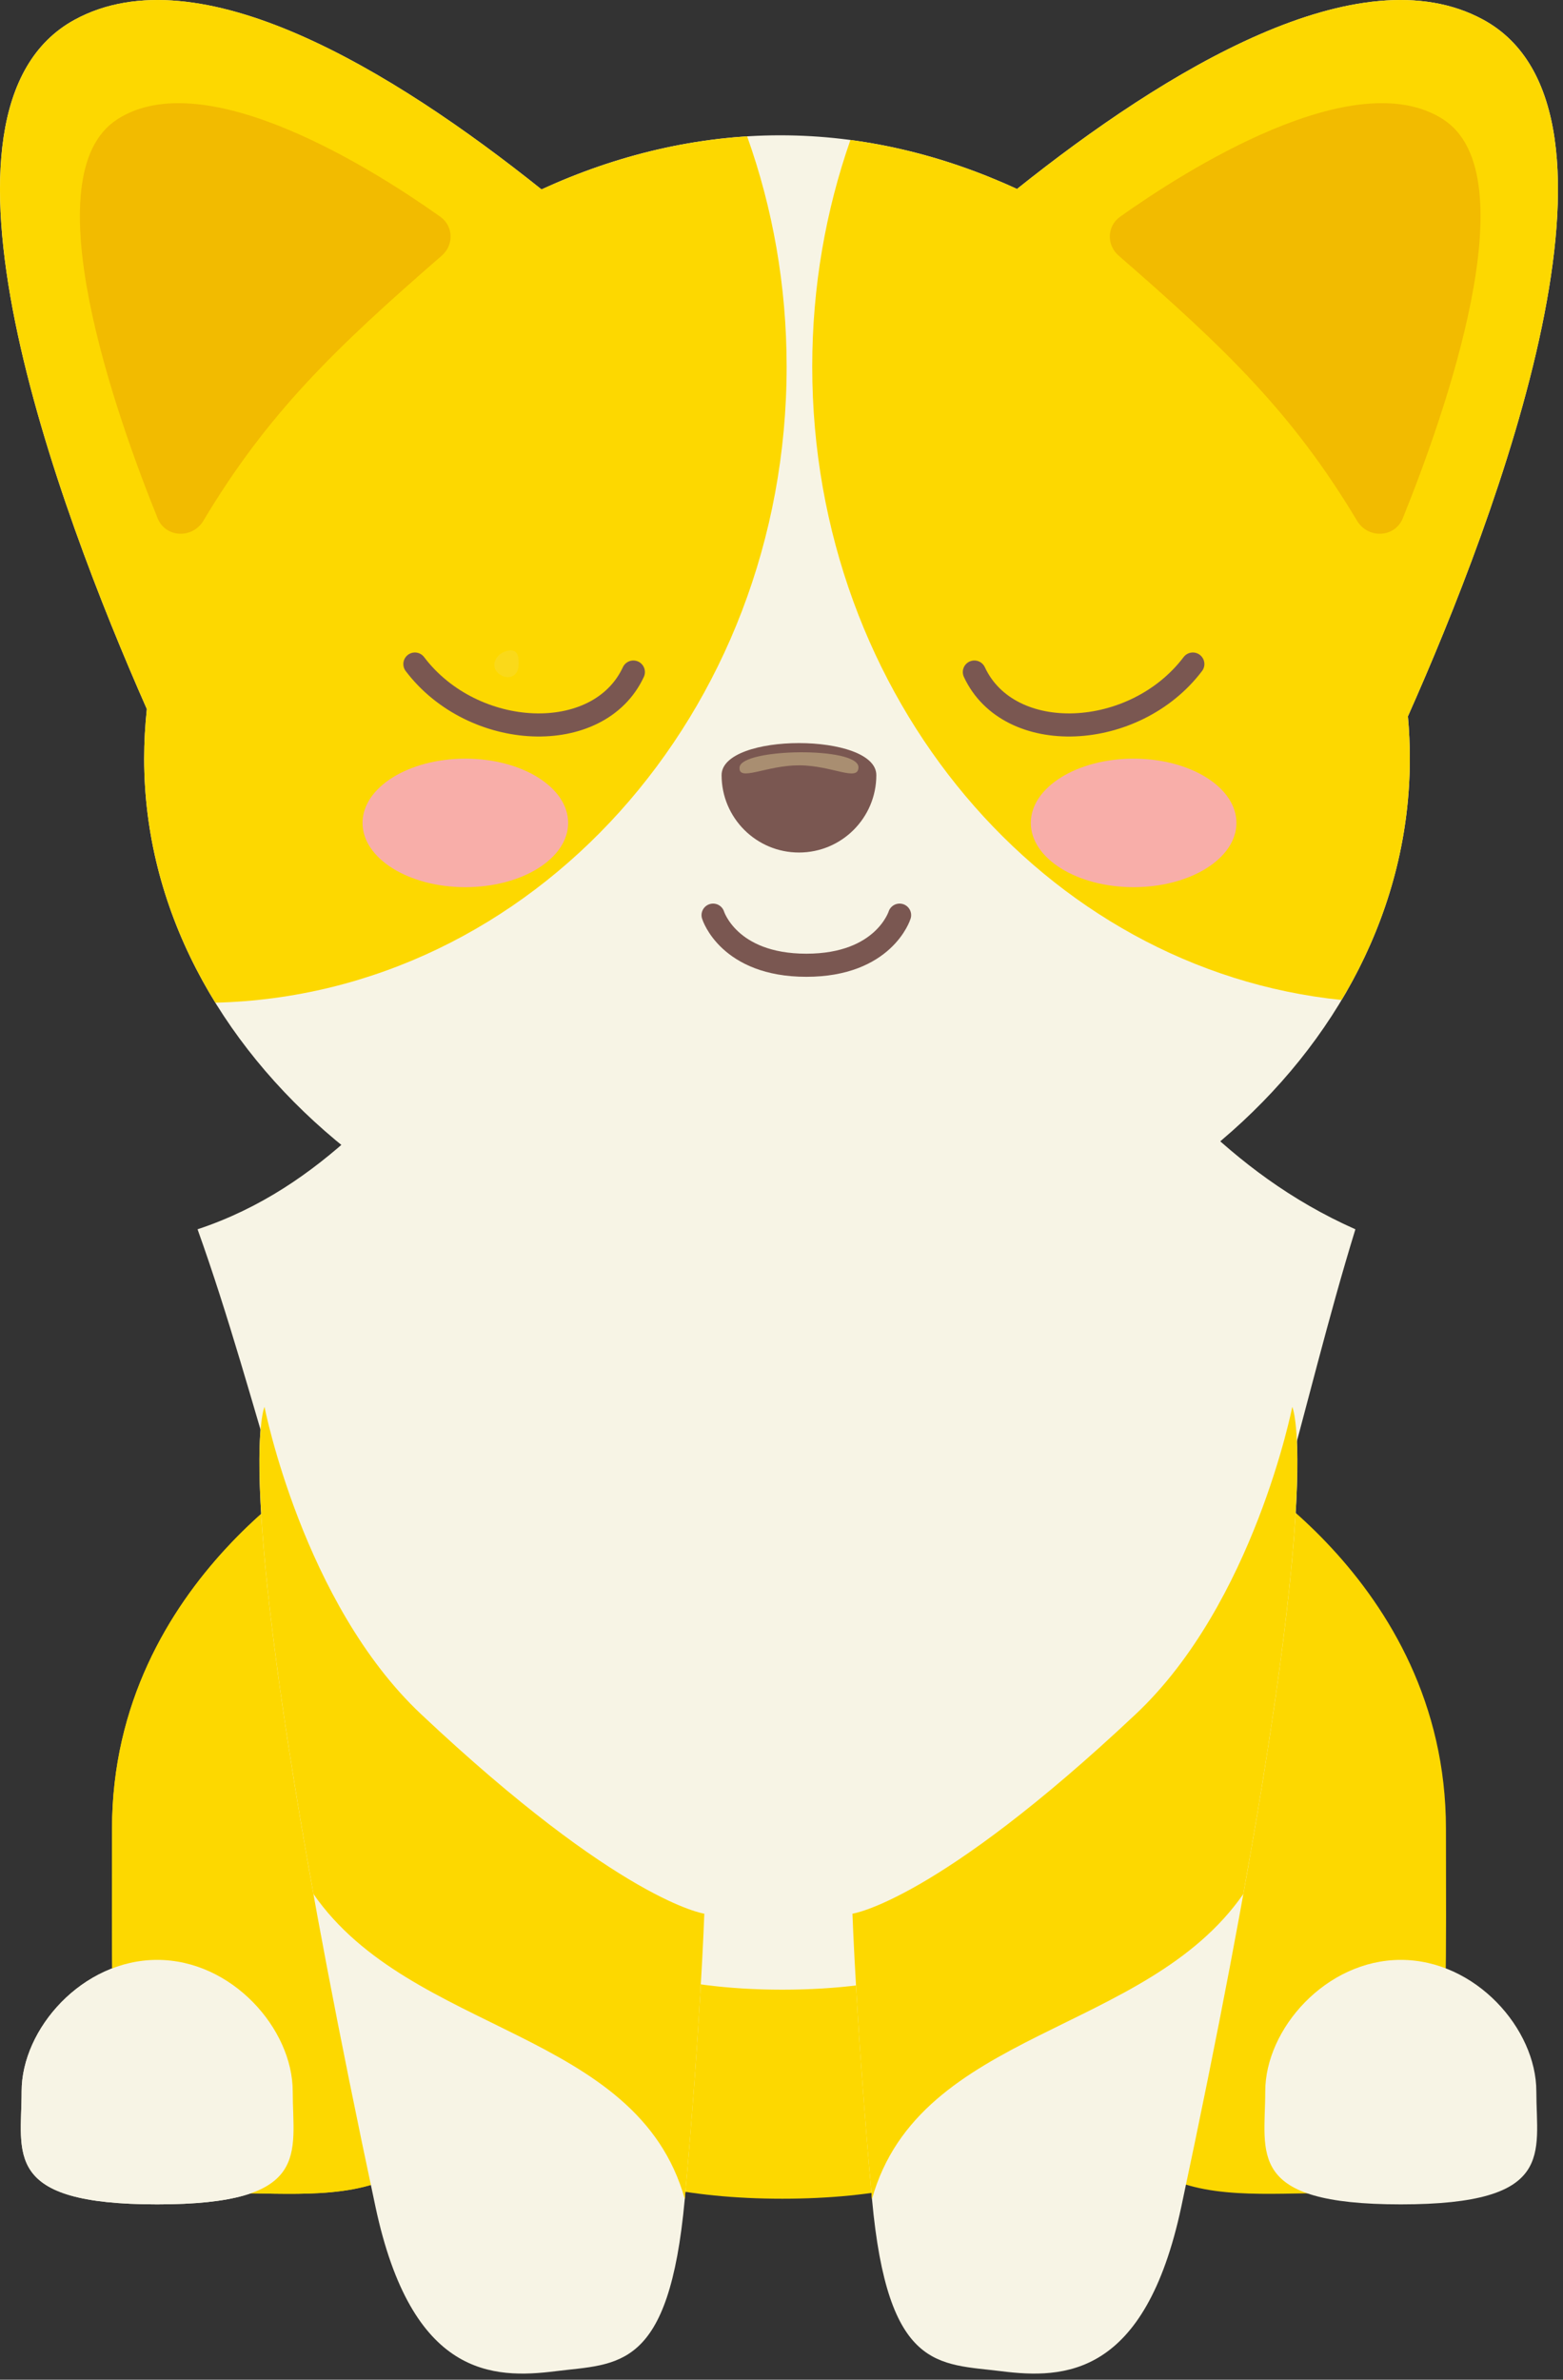 <svg width="180" height="274" viewBox="0 0 180 274" fill="none" xmlns="http://www.w3.org/2000/svg">
<rect x="0" y="0" width="180" height="274" fill="#333333" stroke="none"/>
<g clip-path="url(#clip0_316_18323)">
<path d="M141.591 178.9C141.591 221.33 133.721 253.16 90.091 253.16C46.461 253.16 38.591 221.33 38.591 178.9C38.591 136.47 61.651 120.42 90.091 120.42C118.531 120.42 141.591 136.47 141.591 178.9V178.9Z" fill="#FDD800"/>
<path d="M39.241 167.629C39.241 167.629 12.901 181.609 12.901 210.559C12.901 239.509 11.921 252.509 26.231 252.509C40.541 252.509 56.151 255.759 53.871 222.919C51.591 190.079 55.171 158.859 39.241 167.639V167.629Z" fill="#F1CF14"/>
<path d="M2.491 240.8C2.491 247.98 0.211 253.81 18.101 253.81C35.991 253.81 33.711 247.99 33.711 240.8C33.711 233.61 26.721 225.66 18.101 225.66C9.481 225.66 2.491 233.61 2.491 240.8V240.8Z" fill="#F5F2DD"/>
<path d="M140.18 167.629C140.18 167.629 166.52 181.609 166.52 210.559C166.52 239.509 167.5 252.509 153.19 252.509C138.88 252.509 123.27 255.759 125.55 222.919C127.83 190.079 124.25 158.859 140.18 167.639V167.629Z" fill="#FDD800"/>
<path d="M176.93 240.8C176.93 247.98 179.21 253.81 161.32 253.81C143.43 253.81 145.71 247.99 145.71 240.8C145.71 233.62 152.7 225.66 161.32 225.66C169.94 225.66 176.93 233.61 176.93 240.8Z" fill="#F7F4E5"/>
<path d="M39.241 167.629C39.241 167.629 12.901 181.609 12.901 210.559C12.901 239.509 11.921 252.509 26.231 252.509C40.541 252.509 56.151 255.759 53.871 222.919C51.591 190.079 55.171 158.859 39.241 167.639V167.629Z" fill="#FDD800"/>
<path d="M156.091 141.54C143.601 182.09 140.621 229.09 90.091 229.09C39.561 229.09 37.081 181.48 22.751 141.54C51.801 131.9 57.151 96.35 90.091 96.35C123.031 96.35 126.171 128.25 156.091 141.54V141.54Z" fill="#F7F4E5"/>
<path d="M48.481 197.36C71.461 218.99 81.111 220.34 81.111 220.34C81.111 220.34 80.661 233.35 78.861 253.19C77.061 273.03 71.201 272.12 63.981 273.02C56.771 273.92 47.431 273.73 43.241 254.09C25.721 171.9 30.451 161.99 30.451 161.99C30.451 161.99 34.891 184.58 48.471 197.36H48.481Z" fill="#F7F4E5"/>
<path d="M48.481 197.36C71.461 218.99 81.111 220.34 81.111 220.34C81.111 220.34 80.661 233.35 78.861 253.19C73.381 233.65 47.371 234.3 36.101 218.08C27.201 168.82 30.461 161.99 30.461 161.99C30.461 161.99 34.901 184.58 48.481 197.36V197.36Z" fill="#FDD800"/>
<path d="M130.801 197.36C107.821 218.99 98.171 220.34 98.171 220.34C98.171 220.34 98.621 233.35 100.421 253.19C102.221 273.02 108.081 272.12 115.301 273.02C122.511 273.92 131.851 273.73 136.041 254.09C153.561 171.9 148.831 161.99 148.831 161.99C148.831 161.99 144.391 184.58 130.811 197.36H130.801Z" fill="#F7F4E5"/>
<path d="M130.801 197.36C107.821 218.99 98.171 220.34 98.171 220.34C98.171 220.34 98.621 233.35 100.421 253.19C105.901 233.65 131.911 234.3 143.181 218.08C152.081 168.82 148.821 161.99 148.821 161.99C148.821 161.99 144.381 184.58 130.801 197.36V197.36Z" fill="#FDD800"/>
<path d="M2.491 240.8C2.491 247.98 0.211 253.81 18.101 253.81C35.991 253.81 33.711 247.99 33.711 240.8C33.711 233.61 26.721 225.66 18.101 225.66C9.481 225.66 2.491 233.61 2.491 240.8V240.8Z" fill="#F7F4E5"/>
<path fill-rule="evenodd" clip-rule="evenodd" d="M117.12 21.759C134.3 8.029 156.57 -5.471 170.8 2.259C190.1 12.739 172.41 59.399 162.14 82.479C162.29 84.109 162.36 85.729 162.36 87.349C162.36 121.679 128.67 149.499 89.85 149.499C51.031 149.499 16.601 121.679 16.601 87.349C16.601 85.449 16.71 83.549 16.91 81.639C6.6 58.289 -10.45 12.609 8.62 2.259C22.87 -5.471 45.17 8.059 62.361 21.809C70.951 17.859 80.27 15.579 89.85 15.579C99.43 15.579 108.62 17.839 117.12 21.759V21.759Z" fill="#F7F4E5"/>
<path fill-rule="evenodd" clip-rule="evenodd" d="M24.791 115.449C61.27 114.559 90.591 82.109 90.591 42.219C90.591 32.869 88.981 23.929 86.04 15.699C77.8 16.219 69.811 18.389 62.361 21.809C45.181 8.059 22.87 -5.481 8.62 2.259C-10.45 12.609 6.6 58.289 16.91 81.639C16.71 83.549 16.601 85.449 16.601 87.349C16.601 97.459 19.59 107.009 24.8 115.449H24.791Z" fill="#FDD800"/>
<path fill-rule="evenodd" clip-rule="evenodd" d="M97.95 16.119C104.61 17.009 111.05 18.959 117.12 21.759C134.3 8.029 156.57 -5.471 170.8 2.259C190.1 12.739 172.41 59.399 162.14 82.479C162.29 84.109 162.36 85.729 162.36 87.349C162.36 97.339 159.51 106.779 154.5 115.139C120.3 111.639 93.54 80.329 93.54 42.209C93.54 33.019 95.1 24.219 97.94 16.109L97.95 16.119Z" fill="#FDD800"/>
<g style="mix-blend-mode:soft-light" opacity="0.4">
<g style="mix-blend-mode:soft-light" opacity="0.4">
<path d="M58.201 74.999C56.921 75.429 56.321 77.029 57.781 77.789C58.701 78.269 59.631 77.769 59.711 76.749C59.791 75.729 59.721 74.489 58.201 74.999Z" fill="#F0E1A0"/>
</g>
</g>
<path d="M103.6 105.369C103.6 105.369 101.82 111.139 92.86 111.139C83.9 111.139 82.12 105.369 82.12 105.369" stroke="#7A5751" stroke-width="2.66" stroke-miterlimit="10" stroke-linecap="round"/>
<path d="M92.011 98.159C87.091 98.159 83.101 94.169 83.101 89.249C83.101 84.329 100.921 84.329 100.921 89.249C100.921 94.169 96.931 98.159 92.011 98.159V98.159Z" fill="#7A5751"/>
<g style="mix-blend-mode:soft-light" opacity="0.4">
<path d="M92.01 88.119C88.231 88.119 85.001 90.059 85.171 88.339C85.391 86.149 98.861 85.939 98.861 88.339C98.861 90.069 95.8 88.119 92.02 88.119H92.01Z" fill="#F0E1A0"/>
</g>
<path d="M137.37 76.459C130.67 85.309 116.2 85.969 112.21 77.379" stroke="#7A5751" stroke-width="2.66" stroke-miterlimit="10" stroke-linecap="round"/>
<path d="M47.78 76.459C54.48 85.309 68.95 85.969 72.94 77.379" stroke="#7A5751" stroke-width="2.66" stroke-miterlimit="10" stroke-linecap="round"/>
<path d="M13.481 13.758C3.561 20.178 13.341 47.768 18.151 59.668C19.071 61.938 22.161 62.058 23.421 59.958C30.811 47.608 38.531 40.158 50.871 29.438C52.281 28.218 52.231 26.038 50.711 24.958C43.351 19.728 23.691 7.138 13.471 13.758H13.481Z" fill="#F2BB00"/>
<path d="M166.221 13.758C176.141 20.178 166.361 47.768 161.551 59.668C160.631 61.938 157.541 62.058 156.281 59.958C148.891 47.608 141.171 40.158 128.831 29.438C127.421 28.218 127.471 26.038 128.991 24.958C136.351 19.728 156.011 7.138 166.231 13.758H166.221Z" fill="#F2BB00"/>
<path d="M53.59 102.15C60.129 102.15 65.43 98.837 65.43 94.75C65.43 90.663 60.129 87.35 53.59 87.35C47.051 87.35 41.75 90.663 41.75 94.75C41.75 98.837 47.051 102.15 53.59 102.15Z" fill="#F8AEA9"/>
<path d="M130.551 102.15C137.09 102.15 142.391 98.837 142.391 94.75C142.391 90.663 137.09 87.35 130.551 87.35C124.012 87.35 118.711 90.663 118.711 94.75C118.711 98.837 124.012 102.15 130.551 102.15Z" fill="#F8AEA9"/>
</g>
<defs>
<clipPath id="clip0_316_18323">
<rect width="179.42" height="273.29" fill="white"/>
</clipPath>
</defs>
</svg>
